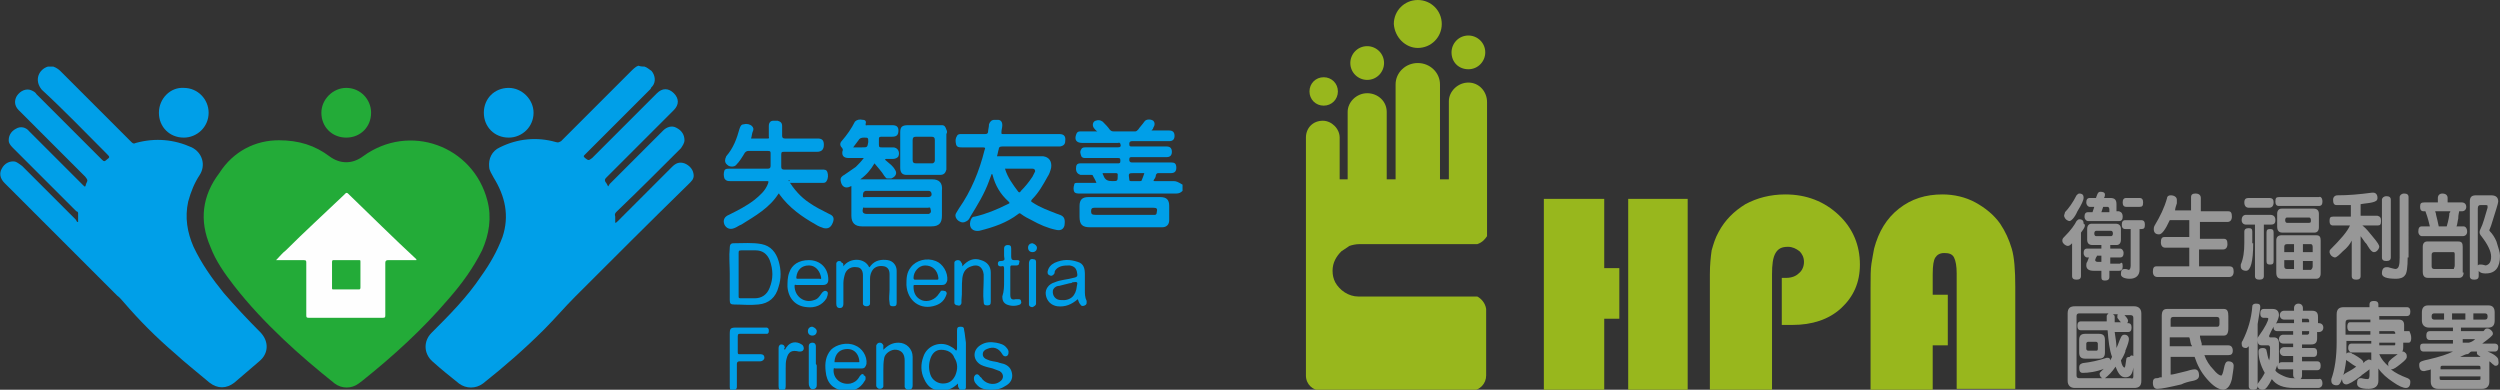 <?xml version="1.0" encoding="utf-8"?>
<!-- Generator: Adobe Illustrator 25.0.0, SVG Export Plug-In . SVG Version: 6.00 Build 0)  -->
<svg version="1.1" id="圖層_5" xmlns="http://www.w3.org/2000/svg" xmlns:xlink="http://www.w3.org/1999/xlink" x="0px" y="0px"
	 viewBox="0 0 281.6 43.9" style="enable-background:new 0 0 281.6 43.9;" xml:space="preserve">
<rect x="0" y="0" width="281.6" height="43.9" fill="#333333" stroke="none"/>
<style type="text/css">
	.st0{fill:#009FE8;}
	.st1{fill:#23AB38;}
	.st2{fill:#00A0E8;}
	.st3{fill:#02A0E8;}
	.st4{fill:#01A0E8;}
	.st5{fill:#FEFEFE;}
	.st6{fill:#89D2F4;}
	.st7{fill:#98B71D;}
	.st8{fill:#979797;}
</style>
<g>
	<g>
		<path class="st0" d="M6,7.5C6.3,7.6,6.6,7.8,6.8,8c2.7,2.7,5.3,5.3,8,8c0.2,0.2,0.3,0.2,0.5,0.1c2.2-0.6,4.3-0.4,6.3,0.5
			c1.2,0.6,1.6,2,0.9,3.1c-0.6,0.9-1,1.9-1.3,3c-0.4,1.8-0.1,3.5,0.6,5.1c0.9,1.9,2.1,3.6,3.4,5.2c1.3,1.5,2.7,3,4.1,4.4
			c1,1,1,2.4-0.1,3.3c-0.9,0.8-1.9,1.6-2.8,2.4c-0.9,0.7-1.9,0.7-2.8,0c-1.3-1.1-2.7-2.2-3.9-3.3c-2.1-1.8-4-3.7-5.8-5.8
			c-0.2-0.2-0.4-0.5-0.7-0.7c-4.2-4.2-8.5-8.5-12.7-12.7c-0.5-0.5-0.6-1.1-0.3-1.6c0.3-0.6,0.9-0.9,1.5-0.8c0.3,0.1,0.5,0.3,0.8,0.5
			c2,2,4,4,6,6c0.1,0.1,0.1,0.2,0.2,0.3c0,0,0.1,0,0.1,0c0-0.3,0-0.7,0-1c0-0.1-0.1-0.2-0.2-0.2c-2.4-2.4-4.7-4.7-7.1-7.1
			C1.3,16.5,1.1,16.3,1,16c-0.1-0.6,0.2-1.2,0.8-1.5c0.5-0.3,1.1-0.2,1.5,0.3c2,2,4,4,6,6c0.3,0.3,0.3,0.3,0.4-0.1
			c0.2-0.4,0.2-0.4-0.1-0.8c-2.5-2.5-5-5-7.5-7.5c-0.5-0.5-0.5-1.1-0.2-1.6c0.4-0.6,1.1-0.9,1.7-0.6c0.2,0.1,0.4,0.2,0.5,0.4
			c2.5,2.5,4.9,4.9,7.4,7.4c0.2,0.2,0.3,0.2,0.5,0c0.4-0.3,0.4-0.3,0-0.7c-2.4-2.4-4.8-4.9-7.3-7.2C3.8,9,4.4,7.8,5.4,7.5
			c0,0,0,0,0,0C5.6,7.5,5.8,7.5,6,7.5z"/>
		<path class="st0" d="M72.6,7.5c0.3,0.1,0.5,0.3,0.8,0.5c0.4,0.5,0.5,1.2,0.1,1.7c-0.1,0.1-0.2,0.2-0.2,0.3
			c-2.5,2.5-4.9,4.9-7.4,7.4c-0.2,0.2-0.2,0.2,0,0.4c0.4,0.3,0.4,0.3,0.8,0c2.4-2.4,4.8-4.8,7.3-7.3c0.6-0.6,1.3-0.6,1.9,0
			c0.6,0.6,0.6,1.3,0,1.9c-2.5,2.5-5.1,5.1-7.6,7.6c-0.2,0.2-0.2,0.3-0.1,0.5c0.1,0.1,0.2,0.3,0.3,0.5c0.1-0.1,0.1-0.2,0.2-0.3
			c2-2,4-4,6-6c0.4-0.4,1-0.6,1.5-0.3c0.6,0.3,0.9,0.8,0.9,1.4c0,0.3-0.2,0.6-0.4,0.9c-2.4,2.4-4.8,4.8-7.2,7.1
			c-0.2,0.2-0.3,0.3-0.2,0.6c0,0.2,0,0.5,0,0.7c0.1,0,0.2-0.1,0.3-0.2c2-2,4.1-4.1,6.1-6.1c0.4-0.4,0.8-0.6,1.4-0.4
			c0.5,0.2,0.9,0.6,1,1.1c0.1,0.4,0,0.7-0.3,1c-0.1,0.1-0.2,0.2-0.3,0.3C73.2,25,69,29.2,64.8,33.4c-1.2,1.2-2.3,2.5-3.5,3.7
			c-2.2,2.2-4.5,4.2-6.9,6.1c-0.8,0.6-1.9,0.6-2.7,0c-1-0.8-2-1.6-3-2.5c-1-0.9-1-2.3-0.1-3.2c2-2,4-4,5.6-6.4
			c1-1.4,1.8-2.8,2.4-4.4c0.8-2.4,0.3-4.6-1-6.7c-0.2-0.4-0.5-0.8-0.5-1.2c-0.1-0.9,0.3-1.8,1.2-2.2c2-1,4.2-1.2,6.3-0.6
			c0.3,0.1,0.4,0,0.6-0.1c2.6-2.6,5.2-5.2,7.8-7.8c0.3-0.3,0.6-0.6,0.9-0.7C72.2,7.5,72.4,7.5,72.6,7.5z"/>
		<path class="st1" d="M31.4,15.8c2.3,0,4.1,0.6,5.7,1.8c1.2,0.9,2.6,0.9,3.8,0c5.2-3.8,12.4-1.2,14,5c0.5,1.9,0.2,3.8-0.6,5.6
			c-1,2-2.3,3.8-3.8,5.5c-2.9,3.4-6.2,6.4-9.7,9.2c-0.1,0.1-0.3,0.2-0.4,0.3c-0.8,0.6-1.9,0.6-2.7,0c-2-1.6-3.9-3.2-5.8-5
			c-2-1.9-3.9-3.9-5.6-6.1c-1-1.3-2-2.7-2.6-4.3c-1.3-3-0.9-5.8,1-8.3C26.3,17,28.8,15.8,31.4,15.8z"/>
		<path class="st0" d="M88.8,20.3c0.6,1,1.4,1.9,2.3,2.5c0.7,0.5,1.5,0.9,2.3,1.3c0.5,0.2,0.6,0.5,0.4,1c-0.2,0.5-0.5,0.7-1,0.6
			c-0.3-0.1-0.6-0.2-0.9-0.4c-1.6-0.9-3-1.9-4.1-3.4c0,0,0-0.1-0.1-0.1c-1,1.6-2.6,2.5-4.2,3.5c-0.3,0.1-0.5,0.3-0.8,0.4
			c-0.5,0.2-0.9,0-1.1-0.4c-0.2-0.5,0-0.9,0.5-1.1c1-0.5,2-1,2.9-1.7c0.6-0.5,1.2-1,1.5-1.8c0.1-0.3,0.1-0.3-0.2-0.3
			c-1.3,0-2.6,0-4,0c-0.3,0-0.5,0-0.7-0.3c-0.1-0.3-0.1-0.6,0-0.9c0.1-0.2,0.3-0.2,0.6-0.2c1.4,0,2.9,0,4.3,0c0.2,0,0.3-0.1,0.3-0.3
			c0-0.5,0-0.9,0-1.4c0-0.2,0-0.3-0.3-0.3c-0.7,0-1.4,0-2.2,0c-0.2,0-0.3,0.1-0.4,0.2c-0.3,0.5-0.6,1-1,1.4
			c-0.2,0.2-0.5,0.2-0.8,0.1c-0.3-0.2-0.5-0.4-0.4-0.8c0-0.1,0.1-0.2,0.1-0.3c0.8-0.9,1.2-2,1.5-3.1c0.1-0.3,0.2-0.5,0.5-0.5
			c0.3-0.1,0.7,0,0.9,0.2c0.2,0.2,0.2,0.4,0.1,0.6c-0.1,0.2-0.1,0.5-0.2,0.8c0.7,0,1.3,0,1.9,0c0.2,0,0.1-0.1,0.1-0.2
			c0-0.4,0-0.8,0-1.2c0-0.4,0.2-0.6,0.5-0.6c0.2,0,0.3,0,0.5,0c0.3,0.1,0.5,0.2,0.5,0.6c0,0.4,0,0.8,0,1.1c0,0.2,0.1,0.3,0.3,0.3
			c1.2,0,2.5,0,3.7,0c0.5,0,0.7,0.2,0.7,0.7c0,0.5-0.2,0.8-0.8,0.8c-1.2,0-2.5,0-3.7,0c-0.2,0-0.3,0-0.3,0.3c0,0.5,0,0.9,0,1.4
			c0,0.2,0.1,0.3,0.3,0.3c1.4,0,2.9,0,4.3,0c0.3,0,0.5,0,0.6,0.3c0.1,0.3,0.1,0.7-0.1,1c-0.1,0.2-0.3,0.2-0.5,0.2c-1.3,0-2.6,0-4,0
			C89.1,20.3,89,20.3,88.8,20.3z"/>
		<path class="st0" d="M23.5,12.7c0,1.6-1.3,2.8-2.8,2.8c-1.6,0-2.8-1.2-2.8-2.8c0-1.6,1.3-2.9,2.8-2.8
			C22.3,9.9,23.5,11.2,23.5,12.7z"/>
		<path class="st0" d="M60.1,12.7c0,1.6-1.3,2.8-2.8,2.8c-1.6,0-2.8-1.2-2.8-2.8c0-1.6,1.2-2.8,2.8-2.8
			C58.8,9.9,60.1,11.2,60.1,12.7z"/>
		<path class="st1" d="M39,15.5c-1.6,0-2.8-1.2-2.8-2.8c0-1.5,1.3-2.8,2.8-2.8c1.6,0,2.8,1.3,2.8,2.8C41.8,14.3,40.6,15.5,39,15.5z"
			/>
		<path class="st0" d="M95,30c0.7-1,2.4-1,2.9,0.1c0.1,0,0.1-0.1,0.2-0.2c0.5-0.6,1.2-0.7,1.9-0.6c0.6,0.1,1,0.6,1,1.2
			c0,1.2,0,2.4,0,3.6c0,0.3-0.1,0.4-0.4,0.4c-0.3,0-0.4-0.1-0.4-0.4c-0.1-0.5,0-1,0-1.5c0-0.6,0-1.2,0-1.7c0-0.5-0.2-0.8-0.6-0.9
			c-0.5-0.1-1,0-1.3,0.4c-0.2,0.3-0.3,0.6-0.3,1c0,0.8,0,1.6,0,2.4c0,0.1,0,0.3,0,0.4c0,0.2-0.2,0.3-0.4,0.3c-0.2,0-0.4-0.1-0.4-0.3
			c0-0.1,0-0.3,0-0.4c0-0.8,0-1.7,0-2.5c0-0.1,0-0.2,0-0.3c0-0.6-0.3-0.9-0.7-0.9c-0.6-0.1-1.1,0.2-1.3,0.7
			c-0.1,0.3-0.2,0.7-0.2,1.1c0,0.7,0,1.3,0,2c0,0.1,0,0.2,0,0.3c0,0.4-0.2,0.5-0.4,0.5c-0.3,0-0.4-0.2-0.4-0.5c0-1.4,0-2.8,0-4.2
			c0-0.1,0-0.2,0-0.3c0-0.2,0.2-0.3,0.3-0.3c0.2,0,0.3,0.1,0.3,0.2C95,29.6,95,29.8,95,30z"/>
		<path class="st0" d="M82.2,40.4c0-0.9,0-1.9,0-2.8c0-0.6,0.1-0.7,0.7-0.7c1.1,0,2.1,0,3.2,0c0.1,0,0.2,0,0.3,0
			c0.2,0.1,0.2,0.2,0.2,0.4c0,0.2-0.1,0.3-0.2,0.3c-0.1,0-0.3,0-0.4,0c-0.9,0-1.7,0-2.6,0c-0.2,0-0.3,0-0.3,0.3c0,0.6,0,1.2,0,1.8
			c0,0.2,0.1,0.2,0.2,0.2c0.7,0,1.4,0,2.1,0c0.1,0,0.2,0,0.3,0c0.2,0,0.4,0.1,0.4,0.4c0,0.2-0.2,0.4-0.5,0.4c-0.8,0-1.5,0-2.3,0
			c-0.2,0-0.3,0.1-0.3,0.3c0,0.7,0,1.4,0,2.1c0,0.2,0,0.4,0,0.5c0,0.2-0.2,0.4-0.4,0.4c-0.3,0-0.4-0.1-0.4-0.4c0-0.4,0-0.9,0-1.3
			C82.2,41.6,82.2,41,82.2,40.4z"/>
		<path class="st0" d="M108.4,30c0.6-0.7,1.3-1,2.1-0.7c0.7,0.2,1.1,0.7,1.1,1.4c0,1.1,0,2.2,0,3.3c0,0.3-0.1,0.4-0.4,0.4
			c-0.3,0-0.4-0.1-0.4-0.4c-0.1-0.8,0-1.7,0-2.5c0-0.2,0-0.4,0-0.6c-0.1-0.8-0.6-1.2-1.4-0.9c-0.6,0.2-0.9,0.6-1,1.3
			c-0.1,0.8,0,1.7-0.1,2.5c0,0.1,0,0.2,0,0.3c0,0.2-0.2,0.4-0.4,0.3c-0.2,0-0.4-0.1-0.4-0.3c0-0.1,0-0.2,0-0.3c0-1.3,0-2.6,0-3.9
			c0-0.1,0-0.2,0-0.3c0-0.2,0.2-0.3,0.4-0.3c0.2,0,0.3,0.1,0.4,0.3C108.4,29.7,108.4,29.9,108.4,30z"/>
		<path class="st0" d="M99.5,39.4c0.5-0.5,1-0.8,1.7-0.8c0.9,0,1.6,0.7,1.6,1.6c0,1.1,0,2.1,0,3.2c0,0.4-0.2,0.5-0.5,0.5
			c-0.2,0-0.3-0.1-0.4-0.3c0-0.2,0-0.3,0-0.5c0-0.8,0-1.6,0-2.3c0-0.1,0-0.1,0-0.2c0-0.7-0.3-1.1-0.9-1.2c-0.6-0.1-1.3,0.4-1.4,0.9
			c-0.1,0.5-0.1,1-0.1,1.4c0,0.5,0,1,0,1.5c0,0.1,0,0.2,0,0.3c0,0.2-0.2,0.3-0.4,0.3c-0.2,0-0.3-0.1-0.4-0.3c0-0.1,0-0.3,0-0.4
			c0-1.3,0-2.5,0-3.8c0-0.1,0-0.3,0-0.4c0.1-0.2,0.2-0.3,0.4-0.3c0.2,0,0.3,0.1,0.4,0.3C99.5,39.1,99.5,39.2,99.5,39.4z"/>
		<path class="st0" d="M111.5,43.9c-0.5,0-1.1-0.1-1.5-0.6c-0.2-0.2-0.3-0.4-0.3-0.7c0-0.2,0.1-0.3,0.2-0.4c0.2-0.1,0.3,0,0.4,0.1
			c0.1,0.1,0.1,0.2,0.2,0.2c0.4,0.7,1.4,1,2.1,0.5c0.5-0.3,0.5-0.9,0-1.2c-0.3-0.1-0.5-0.2-0.8-0.3c-0.4-0.1-0.9-0.2-1.3-0.4
			c-0.9-0.5-1-1.6-0.1-2.2c0.6-0.4,1.2-0.4,1.8-0.3c0.5,0.1,0.9,0.2,1.2,0.6c0.1,0.1,0.2,0.3,0.2,0.4c0,0.2,0,0.4-0.2,0.5
			c-0.2,0.1-0.4,0-0.5-0.2c-0.4-0.7-1-0.9-1.7-0.6c-0.3,0.1-0.5,0.3-0.5,0.6c0,0.3,0.2,0.5,0.5,0.6c0.4,0.2,0.8,0.2,1.2,0.3
			c0.2,0.1,0.4,0.1,0.7,0.2c0.5,0.2,0.8,0.5,0.9,1.1c0.1,0.6-0.2,1.1-0.8,1.4C112.6,43.9,112.1,43.9,111.5,43.9z"/>
		<path class="st2" d="M113.1,31.7c0-0.5,0-1,0-1.4c0-0.2,0-0.4-0.3-0.3c0,0,0,0-0.1,0c-0.2,0-0.3-0.1-0.3-0.3
			c0-0.2,0.1-0.3,0.3-0.3c0.1,0,0.3,0,0.4-0.1c0.1-0.1,0-0.3,0-0.5c0-0.3,0-0.5,0-0.8c0-0.3,0.2-0.4,0.4-0.4c0.3,0,0.4,0.1,0.4,0.4
			c0,0.3,0,0.6,0,0.9c0,0.3,0.1,0.4,0.3,0.4c0.1,0,0.3,0,0.4,0c0.2,0,0.3,0.1,0.2,0.3c0,0.2-0.1,0.3-0.3,0.3c-0.2,0-0.3,0-0.5,0
			c-0.1,0-0.2,0-0.2,0.2c0,1,0,2.1,0,3.1c0,0.5,0.2,0.6,0.6,0.5c0.1,0,0.2,0,0.3,0c0.1,0,0.3,0,0.3,0.2c0.1,0.2,0,0.3-0.1,0.4
			c-0.5,0.2-1,0.2-1.5,0c-0.4-0.2-0.5-0.5-0.5-0.9C113.1,32.8,113.1,32.2,113.1,31.7z"/>
		<path class="st0" d="M88.4,39.4c0.1-0.1,0.1-0.2,0.2-0.3c0.4-0.6,1.1-0.7,1.7-0.3c0.2,0.1,0.3,0.4,0.2,0.6
			c-0.1,0.2-0.3,0.2-0.5,0.2c-0.8-0.2-1.2,0-1.4,0.8c-0.1,0.3-0.1,0.7-0.1,1.1c0,0.7,0,1.3,0,2c0,0.3-0.1,0.5-0.4,0.5
			c-0.3,0-0.4-0.2-0.4-0.5c0-1.4,0-2.9,0-4.3c0-0.2,0.1-0.4,0.3-0.4c0.3,0,0.4,0.2,0.4,0.4C88.3,39.2,88.3,39.3,88.4,39.4
			C88.3,39.4,88.3,39.4,88.4,39.4z"/>
		<path class="st2" d="M115.9,31.8c0-0.7,0-1.4,0-2.1c0-0.4,0.2-0.6,0.5-0.5c0.2,0,0.3,0.1,0.3,0.3c0,0.2,0,0.3,0,0.5
			c0,1.3,0,2.5,0,3.8c0,0.1,0,0.3,0,0.4c0,0.2-0.2,0.3-0.4,0.4c-0.2,0-0.4-0.1-0.4-0.3c0-0.1,0-0.2,0-0.4
			C115.9,33.2,115.9,32.5,115.9,31.8C115.9,31.8,115.9,31.8,115.9,31.8z"/>
		<path class="st0" d="M92,41.2c0,0.7,0,1.4,0,2.1c0,0.1,0,0.3-0.1,0.4c-0.2,0.2-0.6,0.2-0.7-0.1c-0.1-0.2-0.1-0.3-0.1-0.5
			c0-1.3,0-2.5,0-3.8c0-0.1,0-0.2,0-0.3c0-0.3,0.2-0.4,0.4-0.4c0.3,0,0.4,0.2,0.4,0.4c0,0.7,0,1.3,0,2C92,41.1,92,41.2,92,41.2z"/>
		<path class="st3" d="M92,37.3c0,0.3-0.2,0.5-0.5,0.5c-0.3,0-0.5-0.2-0.5-0.5c0-0.3,0.2-0.5,0.5-0.5C91.8,36.9,92,37.1,92,37.3z"/>
		<path class="st4" d="M116.8,27.9c0,0.3-0.2,0.5-0.5,0.5c-0.3,0-0.5-0.2-0.5-0.5c0-0.3,0.2-0.5,0.5-0.5
			C116.6,27.5,116.8,27.7,116.8,27.9z"/>
		<path class="st0" d="M132.2,20.4c-0.7,0-1.4,0-2.1,0c-0.2,0-0.2,0-0.1-0.2c0.1-0.1,0.2-0.3,0.2-0.5c0.1-0.2,0.2-0.2,0.3-0.2
			c0.5,0,0.9,0,1.4,0c0.4,0,0.6-0.2,0.6-0.6c0-0.5-0.2-0.6-0.6-0.6c-1.5,0-3,0-4.4,0c-0.2,0-0.3-0.1-0.3-0.3c0-0.3,0.1-0.3,0.3-0.3
			c1.3,0,2.6,0,3.9,0c0.4,0,0.6-0.2,0.6-0.6c0-0.4-0.2-0.6-0.6-0.6c-1.3,0-2.6,0-3.9,0c-0.2,0-0.3,0-0.3-0.3c0-0.2,0.1-0.3,0.3-0.3
			c0.1,0,0.2,0,0.3,0c1.3,0,2.6,0,3.9,0c0.4,0,0.6-0.2,0.6-0.6c0-0.4-0.2-0.6-0.6-0.6c-0.4,0-0.8,0-1.2,0c-0.2,0-0.5,0-0.8,0
			c0.1-0.1,0.2-0.2,0.2-0.3c0.2-0.3,0.2-0.6,0-0.8c-0.3-0.2-0.8-0.2-1,0.1c-0.2,0.3-0.5,0.6-0.7,0.9c-0.1,0.1-0.2,0.2-0.3,0.2
			c-0.8,0-1.7,0-2.5,0c-0.2,0-0.3-0.1-0.4-0.2c-0.2-0.3-0.5-0.6-0.8-0.9c-0.3-0.2-0.5-0.2-0.8-0.1c-0.3,0.1-0.4,0.5-0.2,0.8
			c0.1,0.1,0.2,0.3,0.4,0.4c-0.1,0-0.2,0-0.3,0c-0.5,0-1.1,0-1.6,0c-0.3,0-0.4,0.1-0.5,0.4c-0.2,0.6,0.1,0.9,0.7,0.9
			c0.2,0,0.4,0,0.6,0c1.1,0,2.3,0,3.4,0c0.1,0,0.2-0.1,0.3,0.1c0.1,0.3,0,0.4-0.3,0.4c-1.2,0-2.4,0-3.6,0c-0.2,0-0.4,0-0.5,0.2
			c-0.2,0.3-0.1,0.5,0,0.8c0.1,0.2,0.3,0.2,0.5,0.2c1.2,0,2.4,0,3.6,0c0.2,0,0.3,0,0.3,0.3c0,0.3-0.1,0.3-0.3,0.3
			c-1.4,0-2.8,0-4.2,0c-0.4,0-0.5,0.2-0.5,0.6c0,0.4,0.2,0.6,0.5,0.7c0.4,0,0.8,0,1.2,0c0.1,0,0.2,0,0.2,0.1
			c0.1,0.2,0.3,0.5,0.4,0.8c-0.7,0-1.4,0-2.1,0c-0.2,0-0.4,0-0.4,0.2c-0.1,0.3-0.1,0.6,0,0.8c0.1,0.2,0.4,0.2,0.6,0.2
			c3.6,0,7.3,0,10.9,0c0.3,0,0.5-0.1,0.7-0.3c0-0.2,0-0.5,0-0.7C132.7,20.5,132.5,20.4,132.2,20.4z M125.3,20.4
			c-0.5,0-0.8-0.1-1-0.6c0-0.1-0.1-0.1-0.1-0.3c0.5,0,1,0,1.5,0c0.2,0,0.2,0.1,0.2,0.2C125.9,20.4,125.9,20.4,125.3,20.4z
			 M128.6,20.3c0,0.1-0.1,0.1-0.2,0.1c-0.3,0-0.7,0-1,0c-0.1,0-0.2,0-0.2-0.2c-0.1-0.7-0.1-0.7,0.6-0.7c0.4,0,0.7,0,1.1,0
			C128.8,19.8,128.7,20.1,128.6,20.3z"/>
		<path class="st5" d="M46.9,29.3c-0.1,0-0.2,0-0.3,0c-1,0-1.9,0-2.9,0c-0.2,0-0.3,0.1-0.3,0.3c0,2,0,3.9,0,5.9c0,0.2,0,0.3-0.3,0.3
			c-2.8,0-5.6,0-8.3,0c-0.3,0-0.3-0.1-0.3-0.3c0-2,0-3.9,0-5.9c0-0.2,0-0.3-0.3-0.3c-0.9,0-1.9,0-2.8,0c-0.1,0-0.2,0-0.3,0
			c0.4-0.4,0.7-0.8,1.1-1.1c2.1-2.1,4.3-4.1,6.5-6.2c0.1-0.1,0.1-0.1,0.2-0.2c0.1-0.1,0.2-0.1,0.3,0c2.6,2.5,5.1,5,7.7,7.4
			C46.9,29.3,46.9,29.3,46.9,29.3z"/>
		<path class="st0" d="M119.4,24.2c-0.1,0-0.2-0.1-0.3-0.1c-1-0.4-1.9-0.7-2.8-1.3c-0.2-0.1-0.2-0.2,0-0.4c0.7-0.7,1.2-1.6,1.7-2.5
			c0.2-0.3,0.3-0.6,0.4-1c0.1-0.7-0.2-1.2-0.9-1.3c-0.2,0-0.3,0-0.5,0c-1.3,0-2.7,0-4,0c-0.2,0-0.5,0-0.7,0c0.1-0.3,0.1-0.5,0.2-0.8
			c0-0.2,0.1-0.3,0.4-0.3c2.1,0,4.1,0,6.2,0c0.1,0,0.2,0,0.3,0c0.5-0.1,0.6-0.3,0.6-0.8c0-0.4-0.2-0.6-0.7-0.6c-0.7,0-1.4,0-2.1,0
			c-1.4,0-2.8,0-4.2,0c-0.2,0-0.2,0-0.2-0.2c0-0.3,0.1-0.5,0.1-0.8c0-0.4-0.2-0.6-0.5-0.6c-0.1,0-0.3,0-0.4,0
			c-0.3,0-0.5,0.2-0.6,0.5c0,0.3-0.1,0.6-0.1,0.8c0,0.2-0.1,0.3-0.3,0.3c-0.9,0-1.8,0-2.7,0c-0.2,0-0.4,0-0.5,0.2
			c-0.2,0.3-0.2,0.6-0.1,1c0.1,0.3,0.4,0.3,0.6,0.3c0.8,0,1.6,0,2.4,0c0.3,0,0.3,0.1,0.2,0.3c-0.6,2.4-1.5,4.6-2.9,6.6
			c-0.1,0.2-0.2,0.3-0.3,0.5c-0.2,0.3,0,0.7,0.3,0.9c0.3,0.2,0.6,0.2,0.9,0c0.2-0.1,0.3-0.3,0.4-0.5c0.8-1.3,1.6-2.6,2.1-4
			c0.1-0.3,0.2-0.5,0.3-0.8c0,0,0.1,0,0.1,0.1c0.3,1.2,0.9,2.2,1.8,3c0.2,0.2,0.1,0.2-0.1,0.3c-1.2,0.6-2.4,1.1-3.7,1.4
			c-0.3,0-0.4,0.2-0.5,0.5c-0.2,0.8,0.3,1.2,1,1.1c1.6-0.4,3.1-0.9,4.4-1.9c0.1-0.1,0.2-0.1,0.3,0c0.4,0.3,0.8,0.5,1.2,0.7
			c0.9,0.5,1.8,0.9,2.8,1.1c0.5,0.1,0.8-0.1,0.9-0.5C120,24.7,119.9,24.4,119.4,24.2z M114.7,21.6c-0.6-0.8-1.2-1.6-1.5-2.6
			c1.1,0,2.1,0,3.1,0c0.2,0,0.3,0.1,0.3,0.3c-0.1,0.2-0.2,0.4-0.3,0.6c-0.4,0.6-0.8,1.1-1.3,1.6C114.9,21.7,114.8,21.7,114.7,21.6z"
			/>
		<path class="st0" d="M131.7,23.2c0-0.7-0.3-1-1-1c-1.3,0-2.7,0-4,0c-1.4,0-2.7,0-4.1,0c-0.7,0-1,0.3-1,1c0,0.4,0,0.8,0,1.2
			c0,0.9,0.3,1.2,1.2,1.2c2.6,0,5.2,0,7.8,0c0.1,0,0.2,0,0.3,0c0.5,0,0.8-0.3,0.8-0.8C131.7,24.2,131.7,23.7,131.7,23.2z
			 M130.1,24.2c-0.1,0-0.1,0-0.2,0c-2.2,0-4.4,0-6.5,0c-0.4,0-0.5-0.1-0.5-0.4c0-0.3,0.1-0.4,0.4-0.4c1.1,0,2.2,0,3.3,0
			c1.1,0,2.2,0,3.3,0c0.4,0,0.5,0.1,0.4,0.5C130.3,24.1,130.2,24.2,130.1,24.2z"/>
		<path class="st0" d="M105,20.2c-1.5,0-3,0-4.5,0c-0.2,0-0.3,0-0.5,0c-1,0-2,0-3.1,0c0.7-0.5,1.2-1.1,1.6-1.8
			c0.4,0.5,0.8,0.9,1.1,1.4c0.1,0.1,0.2,0.3,0.3,0.3c0.2,0,0.3,0,0.5,0c0.5-0.2,0.7-0.6,0.4-1c-0.1-0.2-0.3-0.4-0.4-0.5
			c-0.2-0.2-0.5-0.4-0.7-0.6c0,0,0-0.1,0.1-0.1c0.3,0,0.5,0,0.8,0c0.2,0,0.5-0.1,0.6-0.3c0.2-0.5-0.1-1-0.6-1c-0.4,0-0.8,0-1.3,0
			c-0.2,0-0.3,0-0.3-0.3c0-0.2,0-0.4,0-0.6c0-0.2,0-0.3,0.3-0.3c0.4,0,0.8,0,1.2,0c0.5,0,0.7-0.2,0.7-0.7c0-0.4-0.2-0.6-0.7-0.6
			c-0.9,0-1.8,0-2.8,0c-0.1,0-0.2,0.1-0.2-0.1c0.1-0.3,0-0.5-0.3-0.5c-0.4-0.1-0.7,0-0.9,0.2c-0.4,0.8-0.9,1.5-1.5,2.2
			c-0.2,0.2-0.2,0.5,0,0.7c0.1,0.1,0.2,0.3,0.1,0.4c-0.1,0.5,0.1,0.8,0.7,0.8c0.3,0,0.5,0,0.8,0c0.3,0,0.6,0,0.9,0
			c-0.3,0.4-0.6,0.7-0.9,1c-0.4,0.3-0.9,0.6-1.3,0.9c-0.2,0.1-0.5,0.3-0.4,0.7c0.1,0.6,0.5,0.9,1.1,0.6c0,0,0.1-0.1,0.1,0
			c0,1.1,0,2.2,0,3.3c0,0.8,0.4,1.2,1.2,1.2c2.6,0,5.2,0,7.8,0c0.9,0,1.2-0.4,1.2-1.2c0-0.9,0-1.9,0-2.8
			C106.2,20.6,105.8,20.2,105,20.2z M97.1,16.6c-0.3,0-0.7,0-1,0c0.2-0.3,0.4-0.5,0.6-0.8c0.1-0.2,0.3-0.3,0.6-0.3
			c0.5,0,0.5,0,0.5,0.5C97.7,16.6,97.7,16.6,97.1,16.6z M104.6,24.1c-0.1,0-0.2,0-0.3,0c-2.2,0-4.4,0-6.6,0c-0.5,0-0.6-0.2-0.5-0.6
			c0-0.2,0.1-0.1,0.2-0.1c1,0,2,0,3,0c0.2,0,0.4,0,0.6,0c1.2,0,2.3,0,3.5,0c0.1,0,0.3-0.1,0.3,0.1C104.9,23.8,104.9,24,104.6,24.1z
			 M104.5,22.2c-1.2,0-2.3,0-3.5,0c-1.2,0-2.3,0-3.5,0c-0.1,0-0.3,0.1-0.3-0.1c0-0.3,0-0.5,0.3-0.6c0.1,0,0.1,0,0.2,0
			c2.3,0,4.5,0,6.8,0c0.2,0,0.3,0,0.4,0.2C105,22,104.9,22.2,104.5,22.2z"/>
		<path class="st0" d="M106.6,14.6c-0.1-0.3-0.2-0.5-0.5-0.5c-0.2,0-0.4,0-0.7,0c-1,0-2.1,0-3.1,0c-0.7,0-0.9,0.2-0.9,0.8
			c0,0.6,0,1.3,0,1.9c0,0.7,0,1.4,0,2.1c0,0.5,0.2,0.8,0.7,0.8c1.3,0,2.5,0,3.8,0c0.4,0,0.6-0.2,0.7-0.6c0-0.1,0-0.3,0-0.4
			c0-1.2,0-2.4,0-3.6C106.7,14.9,106.7,14.8,106.6,14.6z M105,18.4c-0.6,0-1.2,0-1.8,0c-0.3,0-0.4-0.1-0.4-0.4c0-0.4,0-0.8,0-1.1
			c0-0.4,0-0.7,0-1.1c0-0.3,0.1-0.4,0.4-0.4c0.6,0,1.2,0,1.7,0c0.3,0,0.4,0.1,0.4,0.4c0,0.8,0,1.5,0,2.3
			C105.3,18.2,105.2,18.4,105,18.4z"/>
		<path class="st6" d="M100.3,20.2c0,0-0.1,0-0.1,0C100.2,20.2,100.2,20.2,100.3,20.2z"/>
		<path class="st0" d="M87.7,29.4c-0.3-1-0.9-1.7-1.9-1.9c-1-0.2-2.1-0.1-3.2-0.1c-0.3,0-0.4,0.2-0.4,0.5c-0.1,1,0,2,0,2.9
			c0,1,0,2,0,3c0,0.4,0.1,0.5,0.5,0.5c0.9,0,1.8,0.1,2.7,0c1.2-0.1,2-0.8,2.3-2C88,31.4,88,30.4,87.7,29.4z M86.7,32.4
			c-0.3,0.8-0.9,1.2-1.7,1.2c-0.5,0-1.1,0-1.6,0c-0.2,0-0.2-0.1-0.2-0.2c0-0.8,0-1.7,0-2.5c0-0.8,0-1.6,0-2.4c0-0.2,0-0.3,0.3-0.3
			c0.5,0,1.1,0,1.6,0c0.8,0,1.3,0.4,1.6,1.1C87.1,30.4,87.1,31.4,86.7,32.4z"/>
		<path class="st0" d="M108.6,37.2c0-0.3-0.1-0.4-0.4-0.4c-0.3,0-0.4,0.1-0.4,0.4c0,0.7,0,1.3,0,2c0,0.1,0,0.2-0.1,0.3
			c-0.2-0.2-0.3-0.3-0.5-0.4c-1.2-0.8-2.8-0.2-3.2,1.1c-0.3,0.8-0.3,1.7,0.1,2.5c0.4,0.9,1,1.3,2,1.3c0.7,0,1.3-0.3,1.8-0.8
			c0,0.2,0,0.4,0.1,0.5c0.1,0.2,0.2,0.3,0.4,0.3c0.2,0,0.3-0.1,0.4-0.3c0-0.1,0-0.2,0-0.3c0-1.6,0-3.2,0-4.8
			C108.7,38,108.7,37.6,108.6,37.2z M107.6,42.3c-0.3,0.6-0.7,0.9-1.4,0.9c-0.6,0-1.2-0.4-1.4-1c-0.2-0.6-0.2-1.2,0-1.8
			c0.2-0.6,0.6-1,1.2-1c0.7,0,1.3,0.3,1.5,0.9C107.9,40.9,107.9,41.6,107.6,42.3z"/>
		<path class="st0" d="M122.4,33.9c-0.2-0.4-0.2-0.8-0.2-1.2c0-0.6,0-1.2,0-1.8c0-0.6-0.1-1.2-0.8-1.4c-0.9-0.3-1.7-0.3-2.6,0.1
			c-0.4,0.2-0.7,0.5-0.8,1c0,0.2,0,0.3,0.2,0.4c0.2,0.1,0.3,0.1,0.5-0.1c0.1-0.1,0.1-0.2,0.1-0.3c0.1-0.3,0.4-0.5,0.7-0.6
			c0.3-0.1,0.7-0.1,1-0.1c0.5,0.1,0.7,0.3,0.8,0.7c0.1,0.5,0.1,0.6-0.4,0.7c-0.7,0.2-1.4,0.2-2.1,0.5c-0.7,0.2-1.1,0.8-1,1.4
			c0.1,0.7,0.6,1.2,1.3,1.3c0.9,0.1,1.6-0.2,2.3-0.8c0.1,0.2,0.1,0.4,0.3,0.6c0.1,0.2,0.3,0.2,0.5,0.1c0.2-0.1,0.2-0.2,0.2-0.4
			C122.4,34,122.4,33.9,122.4,33.9z M121.3,32.2c-0.1,1.1-0.7,1.7-1.8,1.6c-0.6,0-1-0.5-0.9-1.1c0.1-0.3,0.4-0.5,0.7-0.5
			c0.4-0.1,0.8-0.2,1.2-0.3c0.1,0,0.2,0,0.3-0.1C121.4,31.7,121.4,31.8,121.3,32.2z"/>
		<path class="st0" d="M105.9,32.9c-0.1,0.1-0.2,0.3-0.3,0.4c-0.5,0.6-1.4,0.8-2,0.4c-0.5-0.3-0.7-0.8-0.7-1.4c0-0.2,0-0.2,0.2-0.2
			c0.5,0,1,0,1.5,0c0,0,0,0,0,0c0.5,0,1,0,1.5,0c0.4,0,0.5-0.2,0.6-0.5c0.1-0.9-0.5-1.9-1.3-2.2c-1-0.4-2.2-0.1-2.8,0.7
			c-0.5,0.6-0.5,1.3-0.5,2c0.1,1.8,1.6,2.9,3.3,2.3c0.6-0.2,1-0.6,1.2-1.2c0.1-0.2,0-0.3-0.1-0.4C106.1,32.7,106,32.7,105.9,32.9z
			 M104.2,29.9c0.8,0,1.4,0.5,1.5,1.4c0,0.2,0,0.2-0.2,0.2c-0.4,0-0.8,0-1.2,0c-0.4,0-0.8,0-1.2,0c-0.1,0-0.2,0-0.2-0.2
			C102.9,30.6,103.5,29.9,104.2,29.9z"/>
		<path class="st0" d="M93.1,32.8c-0.2-0.1-0.4,0-0.6,0.3c-0.2,0.3-0.4,0.6-0.8,0.7c-1.1,0.4-2.2-0.4-2.2-1.6c0-0.2,0.1-0.1,0.2-0.1
			c0.5,0,1,0,1.5,0c0,0,0,0,0,0c0.5,0,1,0,1.5,0c0.4,0,0.6-0.2,0.6-0.6c0-1.3-0.9-2.2-2.2-2.2c-1.1,0-1.9,0.5-2.2,1.4
			c-0.2,0.5-0.2,1.1-0.2,1.6c0.1,1.3,0.9,2.2,2.2,2.3c0.9,0.1,1.7-0.2,2.2-1C93.3,33.1,93.3,32.9,93.1,32.8z M91.1,29.9
			c0.9,0,1.3,0.8,1.4,1.4c0,0.2-0.1,0.1-0.2,0.1c-0.4,0-0.8,0-1.2,0c-0.4,0-0.8,0-1.2,0c-0.2,0-0.2,0-0.2-0.2
			C89.8,30.4,90.3,29.9,91.1,29.9z"/>
		<path class="st0" d="M97,42.2c-0.1,0.1-0.2,0.2-0.3,0.4c-0.2,0.3-0.5,0.5-0.9,0.6c-1.1,0.2-2-0.6-1.9-1.6c0-0.2,0.1-0.1,0.2-0.1
			c0.5,0,1,0,1.4,0c0,0,0,0,0,0c0.5,0,1.1,0,1.6,0c0.3,0,0.4-0.2,0.5-0.5c0.1-0.9-0.5-1.8-1.3-2.1c-0.9-0.4-2.1-0.1-2.7,0.5
			c-0.6,0.7-0.7,1.5-0.6,2.4c0.1,1.3,0.8,2,1.9,2.2c1.1,0.2,2-0.2,2.5-1.1c0.1-0.1,0.1-0.2,0.1-0.3c0-0.1,0-0.3-0.2-0.3
			C97.3,42.1,97.1,42.1,97,42.2z M94.9,39.4c1-0.3,1.8,0.2,1.9,1.3c0,0.1,0,0.1-0.1,0.1c-0.9,0-1.8,0-2.7,0
			C94,40.2,94.3,39.6,94.9,39.4z"/>
		<path class="st1" d="M40.6,31c0,0.5,0,0.9,0,1.4c0,0.2-0.1,0.2-0.2,0.2c-0.9,0-1.9,0-2.8,0c-0.2,0-0.2,0-0.2-0.2c0-1,0-1.9,0-2.9
			c0-0.2,0.1-0.2,0.2-0.2c0.9,0,1.9,0,2.8,0c0.2,0,0.2,0,0.2,0.2C40.6,30,40.6,30.5,40.6,31z"/>
	</g>
	<g>
		<g>
			<path class="st7" d="M173.9,43.9V22.4h6.8v7.8h1.7v5.7h-1.7v8H173.9z M183.4,43.9V22.4h6.7v21.5H183.4z"/>
			<path class="st7" d="M192.6,43.9v-13c0-1.1,0.1-2,0.2-2.7c0.2-0.7,0.4-1.4,0.8-2.1c0.7-1.3,1.7-2.3,3-3.1
				c1.3-0.7,2.8-1.1,4.5-1.1c2.4,0,4.4,0.8,6,2.3c1.6,1.5,2.4,3.4,2.4,5.6c0,2-0.7,3.6-2.1,4.9c-1.4,1.3-3.3,1.9-5.5,1.9
				c-0.3,0-0.5,0-0.7,0c-0.2,0-0.3,0-0.5,0v-5.3c0.1,0,0.1,0,0.2,0c0.1,0,0.1,0,0.3,0c0.6,0,1.1-0.2,1.4-0.5
				c0.4-0.3,0.6-0.8,0.6-1.3c0-0.5-0.2-0.9-0.5-1.2c-0.4-0.3-0.8-0.5-1.3-0.5c-0.7,0-1.1,0.2-1.4,0.7c-0.3,0.5-0.4,1.3-0.4,2.4v13.1
				H192.6z"/>
			<path class="st7" d="M210.7,43.9V32.4c0-1.2,0-2.1,0.1-2.7c0.1-0.6,0.2-1.2,0.3-1.7c0.5-1.9,1.4-3.4,2.8-4.5
				c1.4-1.1,3-1.6,4.9-1.6c1.3,0,2.6,0.3,3.7,0.9c1.1,0.6,2.1,1.4,2.8,2.4c0.6,0.9,1,1.8,1.3,2.8c0.3,1,0.4,2.5,0.4,4.3v11.5h-6.6
				v-13c0-0.8-0.1-1.4-0.3-1.8c-0.2-0.4-0.6-0.5-1.1-0.5c-0.5,0-0.8,0.2-1,0.5c-0.2,0.3-0.3,0.9-0.3,1.9v2.3h1.7v5.7h-1.7v5H210.7z"
				/>
		</g>
		<g>
			<path class="st8" d="M234.4,26.2v4.9c0,0.3-0.2,0.4-0.5,0.4c-0.3,0-0.5-0.1-0.5-0.4v-3.7c-0.2,0.2-0.3,0.3-0.5,0.3
				c-0.1,0-0.3-0.1-0.4-0.2c-0.1-0.1-0.2-0.2-0.2-0.4s0.1-0.3,0.2-0.4c0.8-0.8,1.2-1.4,1.4-1.8c0.1-0.1,0.2-0.2,0.3-0.2
				c0.4,0,0.5,0.2,0.5,0.5C235,25.3,234.8,25.7,234.4,26.2z M233.1,24.9c-0.1,0-0.3-0.1-0.4-0.2c-0.1-0.1-0.2-0.3-0.2-0.4
				s0.1-0.3,0.1-0.4c0.4-0.4,0.9-1.1,1.3-1.9c0.1-0.1,0.2-0.2,0.3-0.2c0.4,0,0.5,0.2,0.5,0.5c0,0.2-0.2,0.7-0.7,1.5
				C233.7,24.5,233.3,24.9,233.1,24.9z M239.1,30c0,0.3-0.1,0.5-0.4,0.5h-1.1v0.7c0,0.3-0.2,0.4-0.5,0.4c-0.3,0-0.4-0.1-0.4-0.4
				v-0.7h-0.9c-0.5,0-0.8-0.2-0.8-0.6c0-0.1,0-0.3,0.1-0.4c0.1-0.2,0.1-0.3,0.2-0.5h-0.2c-0.2,0-0.4-0.2-0.4-0.5
				c0-0.3,0.1-0.5,0.4-0.5h1.6v-0.4h-1c-0.4,0-0.6-0.2-0.6-0.6v-1.2c0-0.4,0.2-0.6,0.5-0.6h2.7c0.4,0,0.6,0.2,0.6,0.6V27
				c0,0.4-0.2,0.6-0.5,0.6h-0.7v0.4h1.1c0.2,0,0.4,0.2,0.4,0.5c0,0.3-0.1,0.5-0.4,0.5h-1.1v0.7h1.1C239,29.5,239.1,29.6,239.1,30z
				 M239.1,24.4c0,0.3-0.1,0.5-0.4,0.5h-3.5c-0.2,0-0.4-0.2-0.4-0.5c0-0.3,0.1-0.5,0.4-0.5h0.5l0.2-0.6h-0.5c-0.2,0-0.4-0.2-0.4-0.5
				c0-0.3,0.1-0.5,0.4-0.5h0.7c0,0,0-0.1,0.1-0.3c0.1-0.3,0.2-0.4,0.4-0.4c0.3,0,0.5,0.1,0.5,0.3c0,0.1,0,0.2-0.1,0.4h0.7
				c0.5,0,0.7,0.2,0.7,0.7v0.8h0.3C239,23.9,239.1,24.1,239.1,24.4z M238,26.3c0-0.2-0.1-0.3-0.2-0.3h-1.7c-0.1,0-0.2,0.1-0.2,0.3
				c0,0.2,0.1,0.3,0.2,0.3h1.7C237.9,26.6,238,26.5,238,26.3z M236.7,29.5v-0.7h-0.5c0,0,0,0.1-0.1,0.2c-0.1,0.2-0.1,0.3-0.1,0.3
				c0,0.1,0.1,0.2,0.3,0.2H236.7z M237.6,23.9v-0.3c0-0.2-0.1-0.3-0.2-0.3h-0.5l-0.2,0.6H237.6z M241.6,25.3c0,0.4-0.1,0.5-0.4,0.5
				h-0.2v4.6c0,0.6-0.4,1-1.1,1c-0.6,0-1-0.2-1-0.5c0-0.4,0.1-0.6,0.4-0.6c0,0,0.1,0,0.1,0c0.2,0,0.3,0.1,0.4,0.1c0,0,0,0,0,0
				c0.1,0,0.2-0.2,0.2-0.5v-4.1h-0.6c-0.3,0-0.4-0.2-0.4-0.5c0-0.3,0.1-0.5,0.4-0.5h1.8C241.5,24.8,241.6,25,241.6,25.3z
				 M241.4,22.8c0,0.4-0.1,0.5-0.4,0.5h-1.5c-0.3,0-0.4-0.2-0.4-0.5c0-0.3,0.1-0.5,0.4-0.5h1.5C241.3,22.3,241.4,22.5,241.4,22.8z"
				/>
			<path class="st8" d="M251.6,30.6c0,0.4-0.2,0.6-0.5,0.6H243c-0.3,0-0.5-0.2-0.5-0.6s0.1-0.6,0.4-0.6h3.7v-2.1h-2.7
				c-0.3,0-0.5-0.2-0.5-0.6c0-0.4,0.1-0.6,0.4-0.6h2.8v-1.9h-2.2c-0.5,1.1-0.9,1.6-1.2,1.6c-0.4,0-0.6-0.2-0.6-0.6
				c0-0.1,0-0.2,0.1-0.4c0.6-1,1.1-2,1.4-3.1c0-0.2,0.2-0.3,0.4-0.3c0.4,0,0.7,0.2,0.7,0.5c0,0.1,0,0.1,0,0.2c0,0,0,0.1,0,0.2
				c-0.1,0.3-0.2,0.6-0.2,0.8h1.8v-1.5c0-0.3,0.2-0.4,0.5-0.4c0.4,0,0.6,0.2,0.6,0.5v1.5h3.1c0.3,0,0.4,0.2,0.4,0.6
				c0,0.4-0.2,0.6-0.5,0.6h-3.1v1.9h2.7c0.3,0,0.4,0.2,0.4,0.6c0,0.4-0.2,0.6-0.5,0.6h-2.7V30h3.4C251.5,30,251.6,30.2,251.6,30.6z"
				/>
			<path class="st8" d="M253.8,27.4c0,2.1-0.3,3.1-0.8,3.1c-0.4,0-0.6-0.2-0.6-0.5c0-0.1,0-0.2,0-0.2c0.3-0.7,0.4-1.5,0.4-2.4v-1.3
				c0-0.3,0.2-0.4,0.5-0.4c0.3,0,0.4,0.1,0.4,0.4V27.4z M256.3,24.8c0,0.4-0.2,0.5-0.5,0.5H255v5.8c0,0.3-0.2,0.4-0.5,0.4
				c-0.3,0-0.5-0.1-0.5-0.4v-5.8h-1c-0.3,0-0.5-0.2-0.5-0.5c0-0.4,0.2-0.6,0.5-0.6h2.7C256.1,24.2,256.3,24.4,256.3,24.8z
				 M256.1,22.8c0,0.4-0.2,0.6-0.5,0.6h-2.3c-0.3,0-0.5-0.2-0.5-0.6c0-0.4,0.2-0.5,0.5-0.5h2.3C256,22.3,256.1,22.5,256.1,22.8z
				 M256.1,29.4c0,0.3-0.1,0.4-0.4,0.4c-0.3,0-0.4-0.1-0.4-0.4v-3.2c0-0.3,0.1-0.4,0.4-0.4c0.3,0,0.4,0.1,0.4,0.4V29.4z M261.6,22.7
				c0,0.3-0.1,0.5-0.4,0.5h-4.5c-0.3,0-0.4-0.2-0.4-0.5c0-0.4,0.1-0.5,0.4-0.5h4.5C261.4,22.1,261.6,22.3,261.6,22.7z M261.4,30.8
				c0,0.4-0.2,0.6-0.5,0.6H257c-0.4,0-0.6-0.2-0.6-0.7v-3.6c0-0.4,0.2-0.6,0.6-0.6h3.9c0.4,0,0.5,0.2,0.5,0.6V30.8z M261.2,25.6
				c0,0.4-0.2,0.6-0.5,0.6h-3.6c-0.4,0-0.6-0.2-0.6-0.7v-1.4c0-0.4,0.2-0.6,0.5-0.6h3.6c0.4,0,0.6,0.2,0.6,0.6V25.6z M258.4,28.4
				v-0.9h-0.8c-0.2,0-0.3,0.1-0.3,0.3v0.6H258.4z M258.4,30.3v-1h-1.1v0.7c0,0.2,0.1,0.3,0.3,0.3H258.4z M260.3,24.8
				c0-0.2-0.1-0.3-0.2-0.3h-2.5c-0.1,0-0.2,0.1-0.2,0.3c0,0.2,0.1,0.3,0.2,0.3h2.5C260.3,25.1,260.3,25,260.3,24.8z M260.5,28.4
				v-0.6c0-0.2-0.1-0.3-0.2-0.3h-0.9v0.9H260.5z M260.5,30v-0.6h-1.1v1h0.9C260.4,30.3,260.5,30.2,260.5,30z"/>
			<path class="st8" d="M268.2,24.9c0,0.4-0.1,0.5-0.4,0.5h-1.7c0.4,0.3,0.8,0.8,1.2,1.3c0.5,0.6,0.7,0.9,0.7,1.1
				c0,0.1-0.1,0.3-0.2,0.4c-0.1,0.1-0.2,0.2-0.4,0.2c-0.2,0-0.4-0.2-0.7-0.7c-0.1-0.2-0.2-0.3-0.2-0.3c0,0,0,0-0.1-0.1
				c-0.3-0.4-0.4-0.6-0.5-0.7v4.5c0,0.3-0.2,0.4-0.5,0.4c-0.3,0-0.5-0.1-0.5-0.4v-4c-0.2,0.4-0.5,0.8-1,1.2
				c-0.4,0.4-0.7,0.7-0.9,0.7c-0.1,0-0.3-0.1-0.4-0.2c-0.1-0.1-0.2-0.3-0.2-0.4c0-0.1,0-0.2,0.1-0.3c1.1-1.1,1.9-2,2.2-2.7h-1.9
				c-0.3,0-0.4-0.2-0.4-0.5c0-0.4,0.1-0.5,0.4-0.5h2v-1.3c-0.7,0-1.2,0-1.6,0c-0.3,0-0.4-0.2-0.4-0.6c0-0.3,0.2-0.5,0.5-0.5
				c1.2,0,2.4-0.1,3.9-0.3c0,0,0.1,0,0.1,0c0.3,0,0.5,0.2,0.5,0.6c0,0.3-0.2,0.4-0.6,0.5c-0.4,0.1-0.8,0.1-1.3,0.2v1.3h1.9
				C268.1,24.4,268.2,24.5,268.2,24.9z M271.2,29c0,1.1-0.1,1.8-0.3,2c-0.2,0.3-0.6,0.4-1,0.4c-1.1,0-1.6-0.2-1.6-0.6
				c0-0.5,0.2-0.7,0.5-0.7c0,0,0.1,0,0.2,0c0.4,0.1,0.7,0.2,0.8,0.2c0.4,0,0.5-0.4,0.5-1.3v-6.8c0-0.2,0.2-0.4,0.5-0.4
				c0.3,0,0.5,0.1,0.5,0.4V29z M269.3,29c0,0.3-0.2,0.4-0.5,0.4c-0.3,0-0.5-0.1-0.5-0.4v-6.5c0-0.2,0.2-0.4,0.5-0.4
				c0.3,0,0.5,0.1,0.5,0.4V29z"/>
			<path class="st8" d="M277.9,26.1c0,0.3-0.2,0.5-0.5,0.5h-4.6c-0.2,0-0.4-0.2-0.4-0.5c0-0.4,0.1-0.6,0.4-0.6h0.9
				c-0.1-0.4-0.2-0.9-0.5-1.7H273c-0.3,0-0.4-0.2-0.4-0.5c0-0.4,0.1-0.5,0.5-0.5h1.5v-0.5c0-0.3,0.2-0.5,0.5-0.5
				c0.4,0,0.6,0.2,0.6,0.5v0.5h1.6c0.3,0,0.5,0.2,0.5,0.5c0,0.3-0.2,0.5-0.5,0.5H277c0,0.1-0.1,0.4-0.1,0.7c0,0,0,0.1,0,0.1
				c-0.1,0.4-0.1,0.7-0.2,0.9h0.8C277.7,25.5,277.9,25.7,277.9,26.1z M277.5,30.7c0,0.4-0.2,0.6-0.5,0.6h-3.5
				c-0.4,0-0.6-0.2-0.6-0.7v-2.8c0-0.4,0.2-0.6,0.5-0.6h3.5c0.4,0,0.5,0.2,0.5,0.6V30.7z M276.5,29.9v-1.3c0-0.2-0.1-0.2-0.2-0.2
				h-2.1c-0.2,0-0.3,0.1-0.3,0.3v1.3c0,0.2,0.1,0.3,0.3,0.3h2.2C276.4,30.2,276.5,30.1,276.5,29.9z M276,23.8h-1.7
				c0,0.1,0.1,0.2,0.1,0.4c0.1,0.4,0.2,0.8,0.3,1.3h0.9c0.2-0.7,0.3-1.2,0.3-1.5C276,23.9,276,23.9,276,23.8z M281.6,28.8
				c0,1.3-0.5,2-1.6,2c0,0-0.1,0-0.1,0c-0.3,0-0.6-0.1-0.7-0.3v0.6c0,0.3-0.2,0.4-0.5,0.4c-0.3,0-0.5-0.1-0.5-0.4v-8.4
				c0-0.5,0.2-0.7,0.7-0.7h1.7c0.5,0,0.8,0.2,0.8,0.7c0,0.2-0.3,1.1-0.8,2.7c-0.1,0.3-0.2,0.5-0.2,0.5c0,0.1,0,0.1,0.1,0.2
				c0.2,0.2,0.5,0.6,0.7,1.1C281.4,27.9,281.6,28.4,281.6,28.8z M280.6,28.9c0-0.6-0.4-1.4-1.1-2.3c-0.1-0.1-0.2-0.3-0.2-0.4
				c0-0.1,0-0.2,0.1-0.4c0.3-0.6,0.5-1.4,0.8-2.4c0-0.1,0-0.1,0-0.2c0-0.1-0.1-0.1-0.2-0.1h-0.6c-0.2,0-0.3,0.1-0.3,0.4v6.4
				c0.1-0.1,0.1-0.1,0.2-0.1c0,0,0.1,0,0.2,0c0.2,0,0.4,0.1,0.5,0.1C280.4,29.8,280.6,29.5,280.6,28.9z"/>
			<path class="st8" d="M241.2,42.9c0,0.6-0.3,0.8-0.8,0.8h-6.7c-0.5,0-0.8-0.3-0.8-0.8v-7.6c0-0.6,0.3-0.8,0.8-0.8h6.7
				c0.5,0,0.8,0.3,0.8,0.8V42.9z M237.9,40.2c-0.3-0.8-0.4-1.8-0.5-3h-3c-0.3,0-0.4-0.2-0.4-0.5c0-0.3,0.1-0.5,0.4-0.5h2.9
				c0-0.3,0-0.5,0-0.6c0-0.1,0.1-0.2,0.2-0.3h-3.3c-0.2,0-0.3,0.1-0.3,0.3v6.7c0,0.2,0.1,0.3,0.3,0.3h2.6c-0.2-0.1-0.3-0.3-0.3-0.5
				c0-0.1,0.1-0.2,0.2-0.3c0.2-0.2,0.3-0.3,0.4-0.3c-1,0.4-1.9,0.5-2.5,0.5c-0.3,0-0.4-0.2-0.4-0.6c0-0.3,0.1-0.4,0.4-0.5
				c0.9-0.1,1.8-0.3,2.7-0.6c0,0,0.1,0,0.1,0c0.2,0,0.3,0.1,0.3,0.3C237.7,40.6,237.8,40.4,237.9,40.2z M237.1,39.7
				c0,0.5-0.2,0.7-0.7,0.7h-1.5c-0.5,0-0.7-0.2-0.7-0.7v-1.4c0-0.5,0.2-0.7,0.7-0.7h1.5c0.5,0,0.7,0.2,0.7,0.7V39.7z M236.3,39.3
				v-0.6c0-0.1-0.1-0.2-0.2-0.2h-0.9c-0.1,0-0.2,0.1-0.2,0.2v0.6c0,0.1,0.1,0.2,0.2,0.2h0.9C236.2,39.5,236.3,39.5,236.3,39.3z
				 M240.3,42.4v-1c-0.1,0.8-0.4,1.1-0.9,1.1c-0.5,0-0.8-0.4-1.1-1.2c-0.4,0.6-0.8,1-1.2,1.3h2.9C240.2,42.7,240.3,42.6,240.3,42.4z
				 M238.9,36.3c-0.2-0.2-0.3-0.4-0.4-0.5c0,0,0-0.1,0-0.2c0-0.1,0-0.2,0.1-0.2H238c0.1,0.1,0.2,0.1,0.2,0.3c0,0.2,0,0.4,0,0.6
				H238.9z M240.3,40.1v-4.3c0-0.2-0.1-0.3-0.3-0.3h-0.7c0.3,0.3,0.4,0.5,0.4,0.6c0,0.1,0,0.2-0.1,0.3h0.1c0.3,0,0.4,0.2,0.4,0.5
				c0,0.3-0.1,0.5-0.4,0.5h-1.5c0.1,0.7,0.2,1.3,0.2,1.8c0.2-0.4,0.3-0.8,0.5-1.2c0.1-0.2,0.2-0.3,0.4-0.3c0.3,0,0.5,0.2,0.5,0.5
				c0,0.2-0.1,0.6-0.4,1.3c0,0,0,0,0,0.1c-0.1,0.3-0.3,0.7-0.5,1c0.1,0.6,0.3,0.8,0.4,0.8c0.1,0,0.1-0.3,0.2-0.9
				c0-0.2,0.1-0.3,0.4-0.3C240,40,240.1,40,240.3,40.1z"/>
			<path class="st8" d="M250.5,43.9c-0.6,0-1.2-0.4-1.9-1.2c-0.7-0.8-1.1-1.6-1.4-2.5h-2.7v2c0.3,0,0.9-0.2,1.8-0.4
				c0.6-0.2,0.9-0.2,0.9-0.2c0.3,0,0.5,0.2,0.5,0.7c0,0.3-0.2,0.5-0.7,0.6c-0.5,0.1-0.9,0.2-1.3,0.4c-1.3,0.3-2.2,0.5-2.7,0.5
				c-0.3,0-0.5-0.2-0.5-0.7c0-0.3,0.1-0.5,0.4-0.5c0.1,0,0.2,0,0.4-0.1c0.1,0,0.2,0,0.2,0v-6.9c0-0.6,0.2-0.8,0.6-0.8c0,0,0,0,0,0
				h6.4h0c0.4,0,0.5,0.3,0.5,0.8V37c0,0.6-0.2,0.8-0.5,0.8h0h-2.7c0,0.3,0.1,0.5,0.2,0.9c0,0.1,0,0.2,0,0.2h3c0.3,0,0.5,0.2,0.5,0.6
				c0,0.4-0.2,0.5-0.5,0.5h-2.7c0.2,0.6,0.6,1.2,1,1.6c0.4,0.5,0.7,0.7,0.9,0.7c0.1,0,0.2-0.3,0.3-0.8c0.1-0.5,0.2-0.8,0.5-0.8
				c0.4,0,0.6,0.2,0.6,0.5c0,0.3-0.1,0.8-0.2,1.5C251.2,43.5,250.9,43.8,250.5,43.9z M250,36.5V36c0-0.2-0.1-0.3-0.3-0.3h-4.9
				c-0.2,0-0.3,0.1-0.3,0.3v0.8h5.3C249.9,36.8,250,36.7,250,36.5z M246.9,39c0,0,0-0.1-0.1-0.2c-0.1-0.3-0.1-0.6-0.2-0.8h-2.2V39
				H246.9z"/>
			<path class="st8" d="M254.3,36.5v7c0,0.3-0.2,0.4-0.5,0.4c-0.3,0-0.5-0.1-0.5-0.4V39c-0.1,0.1-0.2,0.2-0.3,0.2
				c-0.4,0-0.5-0.2-0.5-0.5c0-0.1,0-0.2,0.1-0.3c0.6-1.2,1-2.5,1.1-3.9c0-0.2,0.2-0.3,0.4-0.3c0.4,0,0.5,0.1,0.5,0.4
				C254.6,34.7,254.5,35.3,254.3,36.5z M261.6,43.2c0,0.3-0.2,0.5-0.5,0.5h-2.7c-1.2,0-2-0.3-2.5-1c-0.4,0.8-0.7,1.2-1,1.2
				c-0.4,0-0.6-0.2-0.6-0.5c0-0.1,0-0.2,0.1-0.3c0.3-0.4,0.5-0.7,0.7-1.1c-0.5-0.9-0.7-1.7-0.7-2.4c0-0.3,0.2-0.4,0.5-0.4
				c0.2,0,0.4,0.1,0.4,0.3c0.1,0.3,0.1,0.7,0.3,1.1c0.1-0.4,0.1-0.8,0.1-1.4c0-0.2-0.1-0.3-0.2-0.3h-0.7c-0.4,0-0.5-0.2-0.5-0.6
				c0-0.2,0-0.3,0.1-0.4c0.8-1.1,1.1-1.8,1.1-2c0-0.1-0.1-0.1-0.2-0.1H255c-0.3,0-0.4-0.2-0.4-0.5c0-0.3,0.1-0.5,0.4-0.5h1
				c0.4,0,0.7,0.2,0.7,0.7c0,0.2-0.1,0.5-0.3,0.9c0,0,0,0.1,0,0.1c0-0.1,0.1-0.1,0.2-0.1h1.8v-0.4h-1.1c-0.3,0-0.5-0.2-0.5-0.5
				c0-0.3,0.2-0.5,0.5-0.5h1.1v-0.3c0-0.3,0.2-0.5,0.5-0.5c0.3,0,0.5,0.2,0.5,0.5v0.3h1c0.5,0,0.7,0.2,0.7,0.7v0.7h0.1
				c0.3,0,0.5,0.2,0.5,0.5c0,0.3-0.2,0.5-0.5,0.5H261v0.7c0,0.5-0.2,0.7-0.7,0.7h-1v0.4h1.3c0.3,0,0.4,0.2,0.4,0.5
				c0,0.3-0.1,0.5-0.4,0.5h-1.3v0.5h1.7c0.3,0,0.4,0.2,0.4,0.5c0,0.3-0.1,0.5-0.4,0.5h-1.7v0.6c0,0.2-0.1,0.4-0.2,0.4h2.1
				C261.4,42.6,261.6,42.8,261.6,43.2z M258.3,40.6v-0.5h-1c-0.3,0-0.5-0.2-0.5-0.5c0-0.3,0.2-0.5,0.5-0.5h1v-0.4h-1.1
				c-0.3,0-0.5-0.2-0.5-0.5c0-0.3,0.2-0.5,0.5-0.5h1.1v-0.4h-1.8c-0.2,0-0.4-0.1-0.4-0.4c0,0,0-0.1,0-0.1c-0.3,0.5-0.4,0.8-0.5,1
				c0,0,0,0.1,0,0.1c0,0,0,0.1,0.1,0.1h0.4c0.4,0,0.6,0.2,0.6,0.7v1c0,0.3,0,0.6,0,0.9c0,0.2,0,0.3,0,0.4c0-0.1,0.1-0.2,0.3-0.2
				H258.3z M258.6,42.6C258.6,42.6,258.6,42.6,258.6,42.6c-0.2,0-0.3-0.1-0.3-0.4v-0.6h-1.5c-0.2,0-0.3-0.2-0.3-0.5
				c0,0.1-0.1,0.3-0.2,0.6c0,0.1,0.2,0.3,0.6,0.5c0.4,0.2,0.8,0.4,1.4,0.4C258.4,42.6,258.5,42.6,258.6,42.6z M260.1,36.3v-0.2
				c0-0.1-0.1-0.2-0.2-0.2h-0.6v0.4H260.1z M260.1,37.5v-0.2h-0.8v0.4h0.6C260,37.7,260.1,37.6,260.1,37.5z"/>
			<path class="st8" d="M271.6,38.1c0,0.3-0.1,0.5-0.3,0.5h-0.6v0.5c0,0.5-0.2,0.8-0.6,0.8H268c0.2,0.5,0.6,1,1.1,1.4
				c-0.1-0.1-0.1-0.2-0.1-0.3c0-0.2,0.1-0.3,0.3-0.5c0.2-0.2,0.4-0.3,0.5-0.4c0.3-0.2,0.5-0.4,0.6-0.4c0.1-0.1,0.2-0.1,0.3-0.1
				c0.1,0,0.2,0.1,0.3,0.2c0.1,0.1,0.1,0.3,0.1,0.4c0,0.2-0.2,0.4-0.7,0.8c-0.5,0.4-0.8,0.6-1,0.6c0,0-0.1,0-0.1,0
				c0.5,0.4,1.1,0.7,1.9,1c0.2,0.1,0.3,0.2,0.3,0.4c0,0.5-0.2,0.7-0.5,0.7c-0.3,0-0.8-0.2-1.5-0.7c-0.6-0.4-1.2-0.9-1.6-1.5v1.4
				c0,0.6-0.4,0.9-1.1,0.9c-0.9,0-1.3-0.2-1.3-0.6c0-0.4,0.1-0.6,0.4-0.6c0,0,0,0,0.1,0c0.4,0.1,0.6,0.1,0.7,0.1
				c0.1,0,0.2-0.1,0.2-0.4v-0.7c-0.1,0.1-0.4,0.3-0.8,0.6c-0.1,0-0.1,0.1-0.1,0.1c-0.9,0.7-1.5,1-1.7,1c-0.3,0-0.5-0.2-0.5-0.7
				c0-0.2,0.1-0.3,0.3-0.5c0.3-0.2,0.8-0.4,1.3-0.8c-0.2-0.1-0.5-0.3-0.9-0.6c-0.2-0.1-0.3-0.2-0.3-0.4c0-0.4,0.1-0.6,0.4-0.6
				c0.1,0,0.2,0,0.3,0.1c0,0,0.1,0.1,0.2,0.1c0.7,0.4,1.1,0.7,1.1,0.9c0,0.1,0,0.1,0,0.1c0.2-0.2,0.3-0.3,0.4-0.3
				c0.1-0.1,0.2-0.1,0.2-0.1c0.1,0,0.2,0,0.3,0.1v-0.9h-2.2c-0.2,0-0.4-0.2-0.4-0.5c0-0.3,0.1-0.5,0.4-0.5h2.2v-0.3h-2.8v1.1
				c0,0.5,0,1-0.1,1.6c-0.1,0.6-0.2,1.1-0.4,1.6c-0.2,0.5-0.3,0.7-0.6,0.7c-0.4,0-0.6-0.2-0.6-0.5c0-0.1,0-0.1,0-0.2
				c0.4-1.1,0.6-2.5,0.6-4.2v-3.1c0-0.6,0.3-0.8,0.8-0.8h2.9v-0.3c0-0.3,0.2-0.4,0.5-0.4c0.3,0,0.5,0.1,0.5,0.4v0.3h3.2
				c0.3,0,0.4,0.2,0.4,0.5c0,0.3-0.1,0.5-0.4,0.5H268v0.4h2.2c0.4,0,0.6,0.2,0.6,0.6v0.7h0.6C271.5,37.6,271.6,37.7,271.6,38.1z
				 M267,37.6v-0.3h-2.3c-0.2,0-0.3-0.2-0.3-0.5c0-0.3,0.1-0.5,0.3-0.5h2.3V36h-2.4c-0.3,0-0.4,0.1-0.4,0.4v1.3H267z M269.8,37.6
				v-0.1c0-0.1-0.1-0.2-0.2-0.2H268v0.3H269.8z M269.8,38.8v-0.2H268v0.3h1.7C269.7,38.9,269.8,38.9,269.8,38.8z"/>
			<path class="st8" d="M281.1,41.2c-0.1,0-0.1,0-0.2-0.1c-0.2-0.1-0.3-0.3-0.5-0.4V43c0,0.5-0.3,0.8-0.8,0.8h-5
				c-0.5,0-0.8-0.3-0.8-0.8v-1.4c-0.1,0.1-0.4,0.1-0.7,0.2c0,0,0,0,0,0c0,0-0.1,0-0.1,0c-0.3,0-0.5-0.2-0.5-0.7c0-0.1,0-0.2,0.1-0.3
				c0.1-0.1,0.4-0.2,0.9-0.3c1.3-0.3,2.2-0.6,2.8-0.9H273c-0.3,0-0.4-0.2-0.4-0.5c0,0,0,0,0,0c0-0.3,0.1-0.4,0.4-0.4h3.3v-0.4h-2.6
				c-0.3,0-0.4-0.2-0.4-0.5c0-0.3,0.1-0.5,0.4-0.5h2.6v-0.4c0,0-0.2,0-0.7,0c-0.5,0-1.2,0-2,0c-0.5,0-0.8-0.3-0.8-0.8v-0.9
				c0-0.5,0.2-0.8,0.7-0.8h6.8c0.5,0,0.7,0.3,0.7,0.8v0.9c0,0.5-0.2,0.8-0.7,0.8h-3.1v0.4h2.5c0.1,0,0.1-0.1,0.2-0.2
				c0.1-0.1,0.2-0.1,0.3-0.1c0.1,0,0.3,0.1,0.4,0.2c0.1,0.1,0.2,0.2,0.2,0.4c0,0.2-0.4,0.5-1.2,1.1h1.4c0.2,0,0.4,0.1,0.4,0.4
				c0,0.3-0.1,0.5-0.4,0.5h-0.8c0.8,0.3,1.2,0.7,1.2,0.9C281.5,41,281.4,41.2,281.1,41.2z M275.3,36v-0.7h-1.1
				c-0.2,0-0.3,0.1-0.3,0.3v0.1c0,0.2,0.1,0.3,0.3,0.3H275.3z M279.4,41.6v-0.2c0-0.2-0.1-0.2-0.2-0.2h-4.1c-0.2,0-0.2,0.1-0.2,0.3
				v0.1H279.4z M279.4,42.6v-0.2h-4.6v0.2c0,0.2,0.1,0.2,0.2,0.2h4.1C279.4,42.8,279.4,42.8,279.4,42.6z M277.7,36v-0.7h-1.5V36
				H277.7z M279.6,40.3c-0.1,0-0.2-0.1-0.3-0.2c-0.2-0.1-0.3-0.2-0.3-0.3c0-0.1,0-0.1,0-0.2h-0.6c-0.1,0-0.2,0.1-0.3,0.2
				c-0.1,0.1-0.2,0.1-0.3,0.1c0,0-0.3,0.1-0.7,0.3H279.6z M278.8,38.2h-1.4v0.4h0.7C278.5,38.5,278.7,38.3,278.8,38.2z M280.2,35.7
				v-0.1c0-0.2-0.1-0.3-0.3-0.3h-1.3V36h1.3C280.1,36,280.2,35.9,280.2,35.7z"/>
		</g>
		<g>
			<path class="st7" d="M165.4,7.8c1.1,0,1.9-0.9,1.9-1.9c0-1.1-0.9-1.9-1.9-1.9c-1.1,0-1.9,0.9-1.9,1.9
				C163.5,7,164.3,7.8,165.4,7.8z"/>
			<path class="st7" d="M154,9c1.1,0,1.9-0.9,1.9-1.9c0-1.1-0.9-1.9-1.9-1.9c-1.1,0-1.9,0.9-1.9,1.9C152.1,8.2,153,9,154,9z"/>
			<path class="st7" d="M149.1,11.9c0.9,0,1.6-0.7,1.6-1.6c0-0.9-0.7-1.6-1.6-1.6c-0.9,0-1.6,0.7-1.6,1.6
				C147.5,11.2,148.2,11.9,149.1,11.9z"/>
			<path class="st7" d="M159.7,5.4c1.5,0,2.7-1.2,2.7-2.7c0-1.5-1.2-2.7-2.7-2.7c-1.5,0-2.7,1.2-2.7,2.7
				C157.1,4.2,158.3,5.4,159.7,5.4z"/>
			<path class="st7" d="M165.4,9.3c-1.2,0-2.2,1-2.2,2.1v8.8h-1V9.5c0-1.3-1.1-2.4-2.5-2.4c-1.4,0-2.5,1.1-2.5,2.4v10.7h-1v-7.6
				c0-1.2-1-2.1-2.2-2.1c-1.2,0-2.2,1-2.2,2.1v7.6h-0.9v-4.7c0-1-0.9-1.9-1.9-1.9c-1.1,0-1.9,0.8-1.9,1.9V22v8.3v12
				c0,1,0.8,1.7,1.7,1.7h16.9c1,0,1.7-0.8,1.7-1.7v-7.5c-0.1-0.7-0.6-1.2-1-1.4H153c-1.1,0-2.1-0.7-2.6-1.6
				c-0.2-0.4-0.3-0.8-0.3-1.3c0-0.9,0.4-1.6,1-2.2c0.3-0.2,0.6-0.4,0.9-0.6c0.3-0.1,0.7-0.2,1.1-0.2h3.2h1h4.9h1h3.2
				c0.6-0.2,0.9-0.6,1.1-0.9V22V11.5C167.5,10.3,166.6,9.3,165.4,9.3z"/>
		</g>
	</g>
</g>
</svg>
